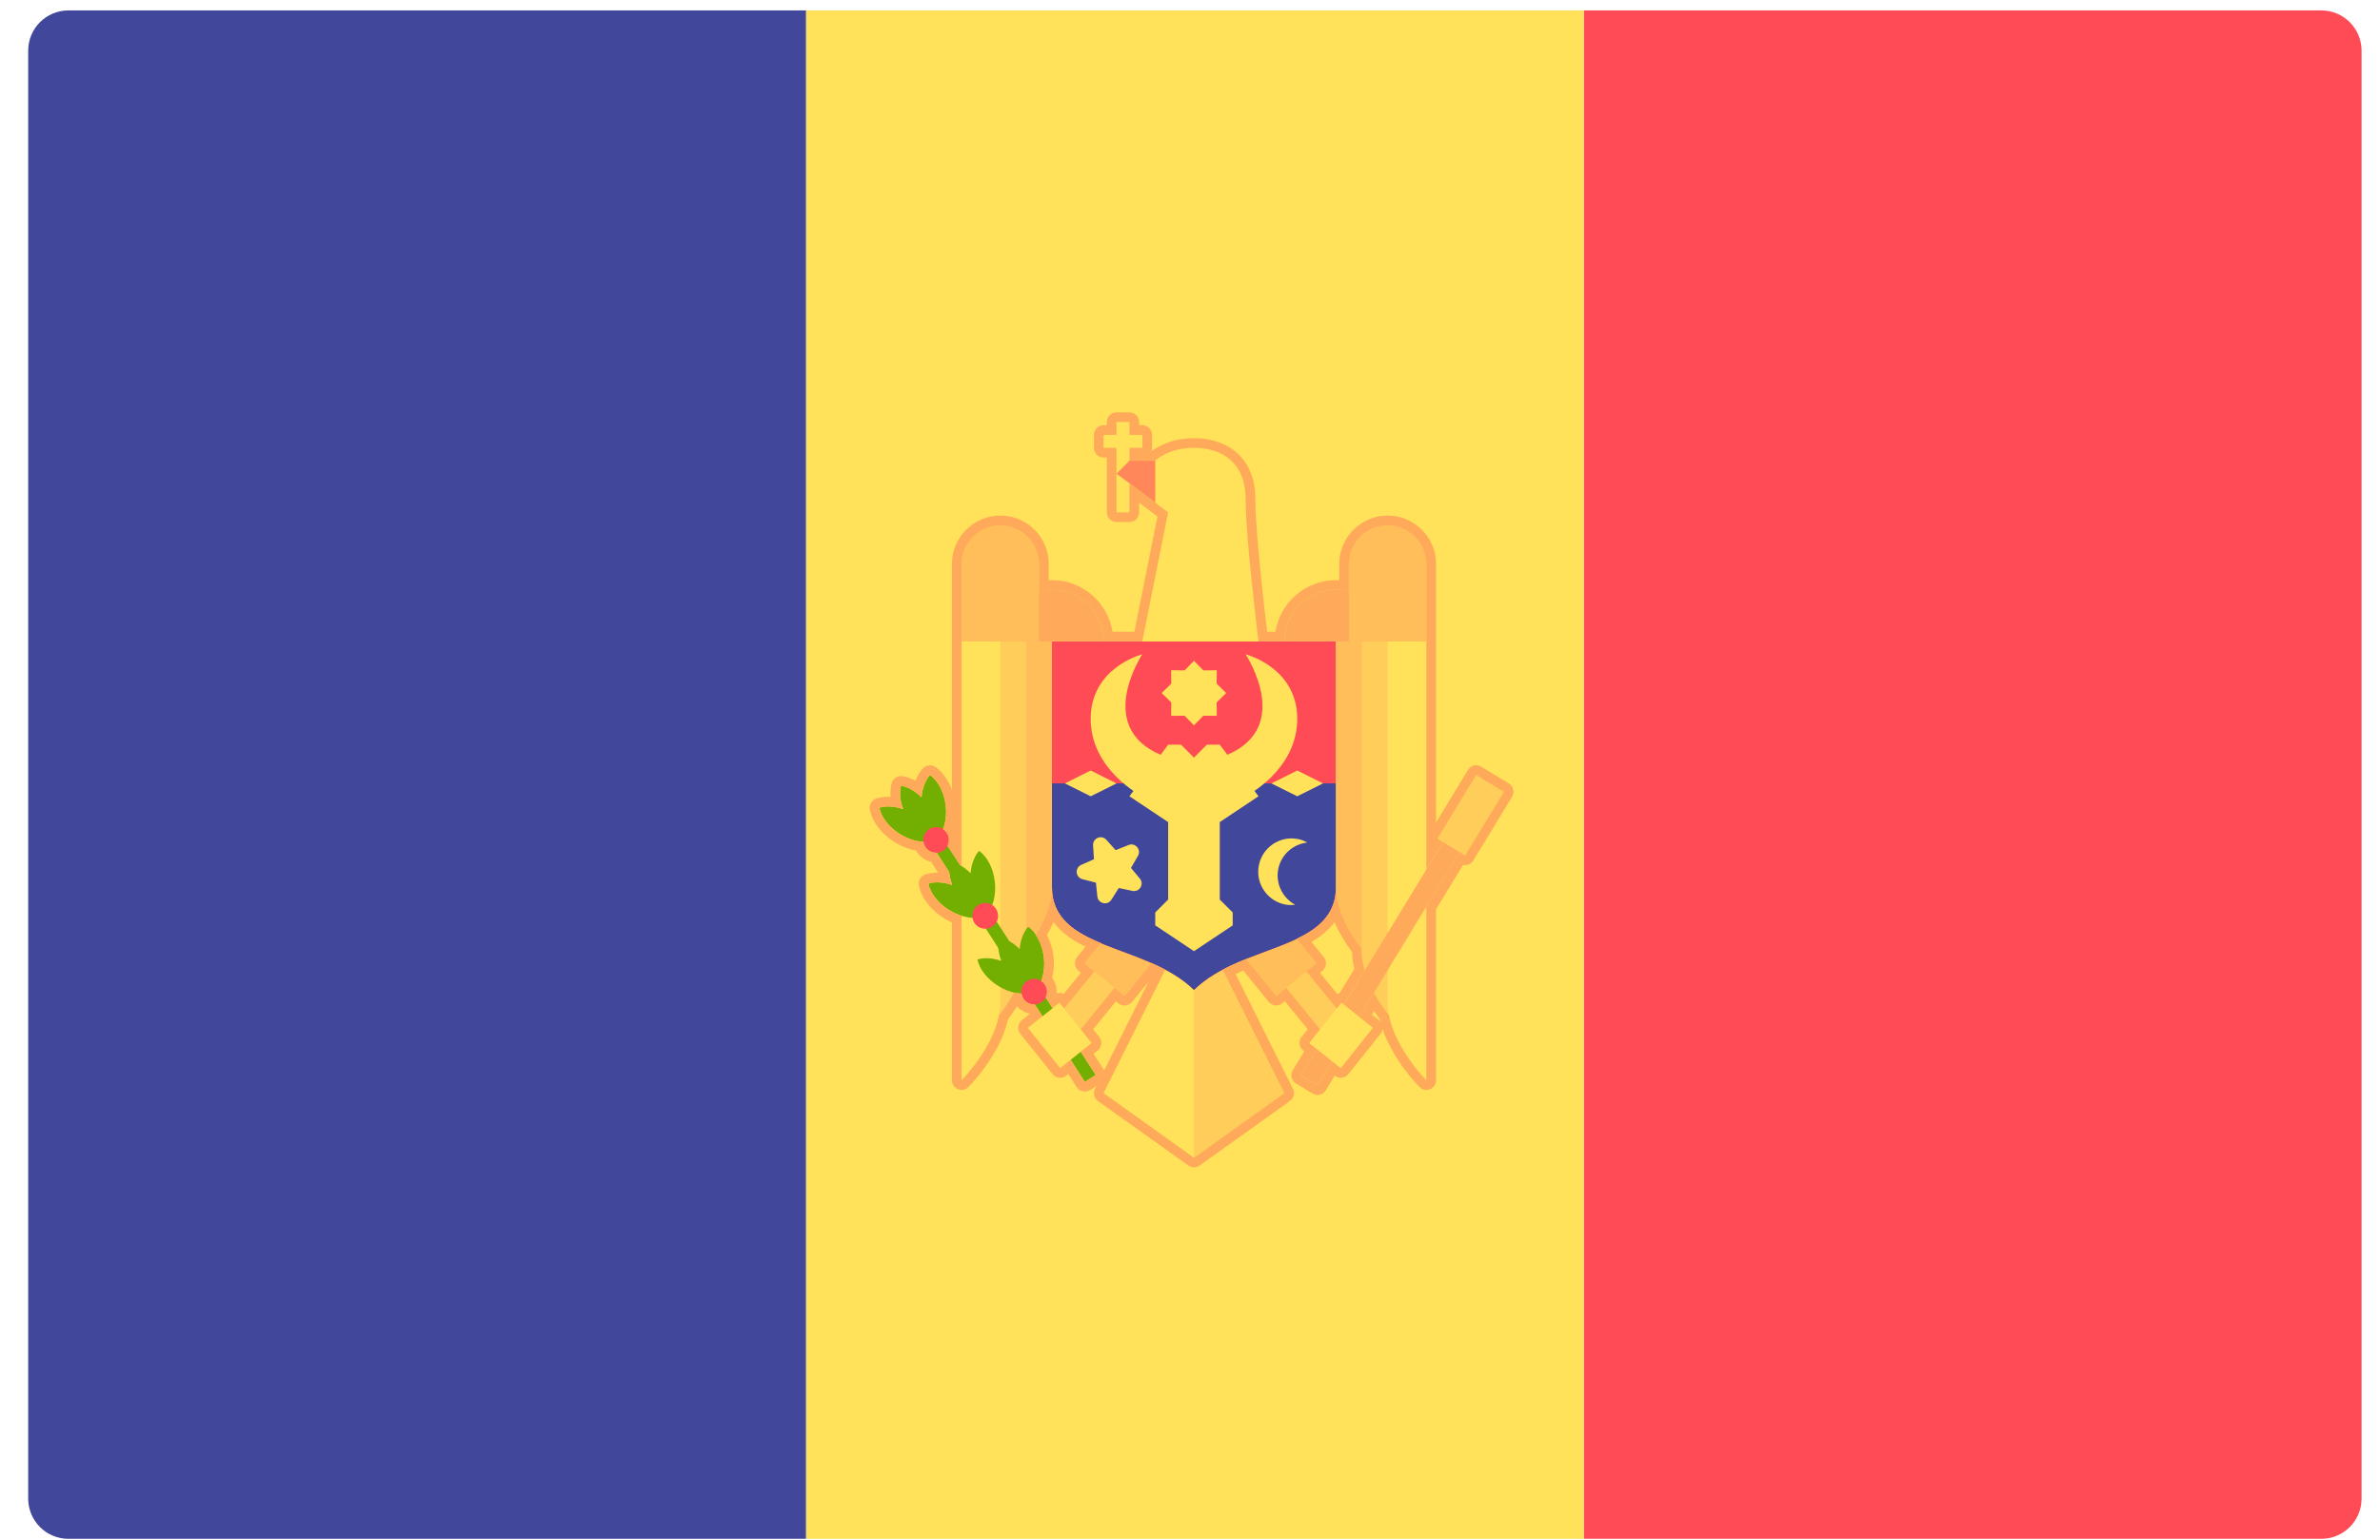 <svg width="51" height="33" viewBox="0 0 51 33" fill="none" xmlns="http://www.w3.org/2000/svg">
<path d="M33.938 0.223H49.742C50.218 0.223 50.605 0.609 50.605 1.085V32.12C50.605 32.596 50.218 32.982 49.742 32.982H33.938V0.223Z" fill="#FF4B55"/>
<path d="M33.938 0.223H17.271V32.982H33.938V0.223Z" fill="#FFE15A"/>
<path d="M1.467 0.223H17.271V32.982H1.467C0.99 32.982 0.604 32.596 0.604 32.12V1.085C0.604 0.609 0.99 0.223 1.467 0.223Z" fill="#41479B"/>
<path d="M28.659 22.51L29.088 22.161L27.134 19.764L26.705 20.114L28.659 22.51Z" fill="#FFCD5A"/>
<path d="M27.349 21.344L28.207 20.645L27.347 19.59L26.489 20.289L27.349 21.344Z" fill="#FFBE5A"/>
<path d="M24.744 20.114L24.315 19.764L22.361 22.161L22.789 22.511L24.744 20.114Z" fill="#FFCD5A"/>
<path d="M24.957 20.289L24.1 19.59L23.24 20.645L24.098 21.344L24.957 20.289Z" fill="#FFBE5A"/>
<path d="M25.032 20.663L23.649 23.43L25.585 24.813V20.94L25.032 20.663Z" fill="#FFE15A"/>
<path d="M26.139 20.663L27.522 23.43L25.585 24.813V20.94L26.139 20.663Z" fill="#FFCD5A"/>
<path d="M21.713 20.663V13.471H22.543C22.543 13.471 22.543 18.174 22.543 19.004C22.543 19.834 21.713 20.663 21.713 20.663Z" fill="#FFBE5A"/>
<path d="M21.159 22.047V13.471H21.989C21.989 13.471 21.989 19.557 21.989 20.387C21.989 21.217 21.159 22.047 21.159 22.047Z" fill="#FFCD5A"/>
<path d="M20.606 23.153V13.471H21.436C21.436 13.471 21.436 20.663 21.436 21.493C21.436 22.323 20.606 23.153 20.606 23.153Z" fill="#FFE15A"/>
<path d="M22.542 13.748C22.542 13.748 22.542 17.69 22.542 19.004C22.542 20.387 24.548 20.202 25.585 21.217C26.623 20.202 28.628 20.387 28.628 19.004C28.628 17.69 28.628 13.748 28.628 13.748H22.542Z" fill="#FF4B55"/>
<path d="M22.542 16.791C22.542 17.666 22.542 18.516 22.542 19.004C22.542 20.387 24.548 20.203 25.585 21.217C26.623 20.202 28.628 20.387 28.628 19.004C28.628 18.516 28.628 17.666 28.628 16.791L22.542 16.791Z" fill="#41479B"/>
<path d="M25.585 20.387L24.755 19.834V19.557L25.032 19.28V17.62L24.202 17.067L25.032 15.961H25.308L25.585 16.238L25.861 15.961H26.138L26.968 17.067L26.138 17.62V19.28L26.415 19.557V19.834L25.585 20.387Z" fill="#FFE15A"/>
<path d="M24.478 14.024C24.478 14.024 23.372 14.301 23.372 15.408C23.372 16.514 24.478 17.067 24.478 17.067L25.032 16.238C23.372 15.684 24.478 14.024 24.478 14.024Z" fill="#FFE15A"/>
<path d="M26.691 14.024C26.691 14.024 27.798 14.301 27.798 15.408C27.798 16.514 26.691 17.067 26.691 17.067L26.138 16.238C27.798 15.684 26.691 14.024 26.691 14.024Z" fill="#FFE15A"/>
<path d="M22.819 16.791L23.372 17.067L23.925 16.791L23.372 16.514L22.819 16.791Z" fill="#FFE15A"/>
<path d="M27.245 16.791L27.798 17.067L28.351 16.791L27.798 16.514L27.245 16.791Z" fill="#FFE15A"/>
<path d="M25.585 14.163L25.786 14.369L26.074 14.365L26.071 14.653L26.276 14.854L26.071 15.055L26.074 15.343L25.786 15.34L25.585 15.546L25.384 15.34L25.096 15.343L25.099 15.055L24.893 14.854L25.099 14.653L25.096 14.365L25.384 14.369L25.585 14.163Z" fill="#FFE15A"/>
<path d="M23.707 17.999L23.906 18.221L24.184 18.111C24.327 18.054 24.462 18.21 24.385 18.344L24.235 18.602L24.426 18.832C24.524 18.951 24.417 19.127 24.266 19.095L23.974 19.033L23.815 19.285C23.732 19.415 23.531 19.368 23.515 19.215L23.484 18.918L23.195 18.844C23.045 18.805 23.028 18.6 23.169 18.537L23.442 18.416L23.423 18.118C23.414 17.964 23.604 17.884 23.707 17.999Z" fill="#FFE15A"/>
<path d="M27.391 18.629C27.452 18.315 27.711 18.092 28.014 18.058C27.952 18.025 27.886 17.997 27.813 17.983C27.425 17.908 27.05 18.162 26.975 18.549C26.9 18.936 27.153 19.311 27.541 19.387C27.614 19.401 27.685 19.4 27.755 19.392C27.487 19.248 27.33 18.944 27.391 18.629Z" fill="#FFE15A"/>
<path d="M24.478 13.748L25.032 10.981L23.925 10.152L24.202 9.875H24.755C24.755 9.875 25.032 9.598 25.585 9.598C26.138 9.598 26.691 9.875 26.691 10.705C26.691 11.534 26.968 13.748 26.968 13.748H24.478V13.748Z" fill="#FFE15A"/>
<path d="M22.543 12.641C21.931 12.641 21.436 13.137 21.436 13.748H23.649C23.649 13.137 23.154 12.641 22.543 12.641Z" fill="#FFAA5A"/>
<path d="M22.266 13.748H20.606V11.906C20.606 11.548 20.896 11.258 21.254 11.258H21.617C21.976 11.258 22.266 11.548 22.266 11.906V13.748Z" fill="#FFBE5A"/>
<path d="M29.458 20.663V13.471H28.628C28.628 13.471 28.628 18.174 28.628 19.004C28.628 19.834 29.458 20.663 29.458 20.663Z" fill="#FFBE5A"/>
<path d="M30.012 22.047V13.471H29.182C29.182 13.471 29.182 19.557 29.182 20.387C29.182 21.217 30.012 22.047 30.012 22.047Z" fill="#FFCD5A"/>
<path d="M30.565 23.153V13.471H29.735C29.735 13.471 29.735 20.663 29.735 21.493C29.735 22.323 30.565 23.153 30.565 23.153Z" fill="#FFE15A"/>
<path d="M28.628 12.641C29.239 12.641 29.735 13.137 29.735 13.748H27.522C27.522 13.137 28.017 12.641 28.628 12.641Z" fill="#FFAA5A"/>
<path d="M28.905 13.748H30.565V11.906C30.565 11.548 30.274 11.258 29.916 11.258H29.553C29.195 11.258 28.905 11.548 28.905 11.906L28.905 13.748Z" fill="#FFBE5A"/>
<path d="M32.108 16.899L31.754 16.683L27.88 23.044L28.234 23.26L32.108 16.899Z" fill="#FFAA5A"/>
<path d="M28.73 22.894L29.421 22.03L28.745 21.489L28.054 22.354L28.73 22.894Z" fill="#FFE15A"/>
<path d="M32.222 16.97L31.631 16.611L30.802 17.974L31.392 18.334L32.222 16.97Z" fill="#FFCD5A"/>
<path d="M23.48 23.038L19.576 16.998L19.343 17.148L23.248 23.189L23.48 23.038Z" fill="#73AF00"/>
<path d="M22.032 19.863C21.933 19.975 21.867 20.146 21.85 20.343C21.714 20.205 21.557 20.117 21.411 20.093C21.373 20.236 21.388 20.415 21.458 20.596C21.272 20.53 21.089 20.52 20.946 20.565C20.986 20.768 21.153 20.99 21.407 21.142C21.662 21.294 21.935 21.335 22.134 21.273L22.191 21.237C22.328 21.081 22.403 20.814 22.369 20.52C22.335 20.226 22.201 19.983 22.032 19.863Z" fill="#73AF00"/>
<path d="M22.162 21.532C22.315 21.532 22.439 21.408 22.439 21.256C22.439 21.103 22.315 20.979 22.162 20.979C22.009 20.979 21.885 21.103 21.885 21.256C21.885 21.408 22.009 21.532 22.162 21.532Z" fill="#FF4B55"/>
<path d="M20.98 18.236C20.881 18.349 20.815 18.52 20.799 18.716C20.662 18.578 20.505 18.491 20.36 18.467C20.321 18.61 20.337 18.789 20.406 18.97C20.22 18.904 20.038 18.894 19.894 18.938C19.935 19.142 20.101 19.364 20.355 19.515C20.61 19.667 20.884 19.708 21.082 19.647L21.139 19.61C21.276 19.454 21.351 19.188 21.317 18.894C21.283 18.599 21.149 18.357 20.98 18.236Z" fill="#73AF00"/>
<path d="M21.111 19.906C21.264 19.906 21.388 19.782 21.388 19.63C21.388 19.477 21.264 19.353 21.111 19.353C20.959 19.353 20.835 19.477 20.835 19.63C20.835 19.782 20.959 19.906 21.111 19.906Z" fill="#FF4B55"/>
<path d="M19.929 16.61C19.83 16.723 19.764 16.893 19.747 17.09C19.611 16.952 19.454 16.865 19.308 16.841C19.27 16.984 19.285 17.163 19.355 17.344C19.169 17.278 18.986 17.268 18.843 17.312C18.884 17.516 19.05 17.737 19.304 17.889C19.559 18.041 19.832 18.082 20.031 18.021L20.088 17.984C20.225 17.828 20.3 17.562 20.266 17.267C20.232 16.973 20.098 16.731 19.929 16.61Z" fill="#73AF00"/>
<path d="M20.06 18.28C20.212 18.28 20.336 18.156 20.336 18.004C20.336 17.851 20.212 17.727 20.06 17.727C19.907 17.727 19.783 17.851 19.783 18.004C19.783 18.156 19.907 18.28 20.06 18.28Z" fill="#FF4B55"/>
<path d="M23.394 22.355L22.703 21.491L22.027 22.031L22.718 22.895L23.394 22.355Z" fill="#FFE15A"/>
<path d="M24.203 9.046H23.925V10.982H24.203V9.046Z" fill="#FFE15A"/>
<path d="M24.478 9.322H23.648V9.599H24.478V9.322Z" fill="#FFE15A"/>
<path d="M23.926 10.152L24.756 10.774V9.875H24.202L23.926 10.152Z" fill="#FF875A"/>
<path d="M24.202 9.045V9.322H24.479V9.598H24.202V9.875H24.755C24.755 9.875 25.032 9.598 25.585 9.598C26.138 9.598 26.692 9.875 26.692 10.705C26.692 11.535 26.968 13.748 26.968 13.748H27.521C27.521 13.136 28.017 12.641 28.628 12.641C28.724 12.641 28.816 12.657 28.905 12.68V12.088C28.905 11.63 29.276 11.258 29.735 11.258C30.193 11.258 30.564 11.63 30.564 12.088V13.471V13.748V18.633L30.922 18.046L30.804 17.974L31.634 16.611L31.752 16.683L31.929 16.791L32.224 16.971L31.394 18.334L31.276 18.262L30.564 19.432V23.154C30.564 23.154 29.904 22.491 29.762 21.758C29.661 21.628 29.545 21.463 29.442 21.275L29.126 21.795L29.42 22.03L28.729 22.895L28.546 22.748L28.233 23.262L27.879 23.046L28.219 22.487L28.054 22.355L28.289 22.06L27.563 21.17L27.349 21.345L26.703 20.553C26.532 20.622 26.362 20.698 26.198 20.784L27.521 23.43L25.585 24.814L23.648 23.43L24.971 20.784C24.874 20.732 24.774 20.683 24.673 20.639L24.098 21.345L23.883 21.17L23.157 22.06L23.392 22.355L23.158 22.542L23.479 23.039L23.246 23.189L22.94 22.716L22.717 22.894L22.026 22.03L22.337 21.782L22.172 21.527C22.168 21.527 22.164 21.527 22.16 21.527C22.07 21.527 21.981 21.487 21.929 21.406C21.906 21.371 21.894 21.333 21.889 21.295C21.837 21.292 21.784 21.284 21.729 21.271C21.626 21.461 21.509 21.628 21.407 21.758C21.266 22.491 20.605 23.154 20.605 23.154V19.625C20.522 19.599 20.438 19.565 20.355 19.516C20.1 19.364 19.934 19.142 19.894 18.939C19.952 18.921 20.017 18.912 20.085 18.912C20.186 18.912 20.295 18.931 20.406 18.97C20.37 18.876 20.349 18.783 20.342 18.695L20.07 18.275C20.066 18.275 20.062 18.275 20.058 18.275C19.968 18.275 19.879 18.235 19.826 18.153C19.804 18.118 19.792 18.08 19.786 18.042C19.633 18.033 19.465 17.986 19.304 17.89C19.049 17.738 18.883 17.516 18.843 17.312C18.901 17.294 18.965 17.285 19.034 17.285C19.135 17.285 19.244 17.305 19.355 17.344C19.285 17.163 19.269 16.984 19.308 16.841C19.454 16.865 19.61 16.953 19.747 17.09C19.763 16.894 19.829 16.723 19.928 16.61C20.098 16.731 20.231 16.973 20.265 17.268C20.287 17.455 20.261 17.627 20.206 17.771C20.239 17.792 20.268 17.818 20.291 17.853C20.346 17.938 20.344 18.04 20.302 18.125L20.574 18.546C20.584 18.551 20.595 18.558 20.605 18.565V13.748V13.472V12.088C20.605 11.63 20.977 11.258 21.435 11.258C21.894 11.258 22.265 11.63 22.265 12.088V12.681C22.354 12.658 22.446 12.642 22.542 12.642C23.153 12.642 23.648 13.137 23.648 13.748H24.478L25.031 10.982L24.755 10.774L24.201 10.359V10.982H23.925V9.599H23.648V9.322H23.925V9.045H24.203L24.202 9.045ZM28.643 21.618L28.745 21.49L28.799 21.533L29.245 20.801C29.206 20.665 29.181 20.526 29.181 20.387C29.181 20.373 29.181 20.355 29.181 20.338C28.94 20.021 28.628 19.513 28.628 19.004C28.628 19.586 28.271 19.89 27.781 20.123L28.207 20.646L27.992 20.82L28.643 21.618ZM22.554 21.608L22.702 21.49L22.804 21.617L23.454 20.82L23.24 20.645L23.592 20.213C23.001 19.966 22.542 19.664 22.542 19.004C22.542 19.374 22.377 19.744 22.194 20.04C22.281 20.168 22.346 20.331 22.368 20.52C22.39 20.707 22.364 20.879 22.309 21.023C22.342 21.044 22.371 21.07 22.394 21.105C22.449 21.19 22.447 21.292 22.405 21.377L22.554 21.608ZM24.202 8.838H23.925C23.811 8.838 23.718 8.93 23.718 9.045V9.114H23.649C23.534 9.114 23.442 9.207 23.442 9.322V9.598C23.442 9.713 23.534 9.806 23.649 9.806H23.718V10.981C23.718 11.096 23.811 11.189 23.925 11.189H24.202C24.317 11.189 24.41 11.096 24.41 10.981V10.774L24.631 10.94L24.803 11.069L24.308 13.54H23.84C23.74 12.914 23.196 12.434 22.542 12.434C22.519 12.434 22.496 12.434 22.473 12.436V12.088C22.473 11.516 22.008 11.05 21.436 11.05C20.864 11.05 20.398 11.516 20.398 12.088V13.471V13.748V16.929C20.323 16.723 20.201 16.55 20.049 16.441C20.013 16.415 19.971 16.403 19.929 16.403C19.871 16.403 19.814 16.427 19.773 16.473C19.709 16.545 19.657 16.634 19.617 16.733C19.527 16.684 19.433 16.651 19.341 16.636C19.33 16.634 19.319 16.633 19.308 16.633C19.216 16.633 19.133 16.695 19.108 16.787C19.084 16.877 19.075 16.976 19.083 17.079C19.067 17.078 19.05 17.077 19.034 17.077C18.945 17.077 18.86 17.09 18.782 17.114C18.68 17.145 18.619 17.248 18.639 17.352C18.693 17.623 18.902 17.891 19.198 18.067C19.334 18.148 19.482 18.204 19.633 18.232C19.639 18.243 19.645 18.254 19.652 18.265C19.721 18.37 19.827 18.443 19.95 18.47L20.101 18.704C20.096 18.704 20.091 18.704 20.086 18.704C19.996 18.704 19.911 18.716 19.833 18.74C19.731 18.771 19.67 18.874 19.691 18.978C19.744 19.25 19.953 19.517 20.249 19.693C20.296 19.722 20.345 19.747 20.398 19.769V23.153C20.398 23.237 20.449 23.312 20.526 23.344C20.552 23.355 20.579 23.36 20.606 23.36C20.66 23.36 20.713 23.339 20.753 23.299C20.781 23.271 21.432 22.611 21.601 21.846C21.671 21.754 21.735 21.662 21.794 21.569C21.861 21.646 21.951 21.7 22.052 21.722L22.061 21.736L21.897 21.867C21.854 21.901 21.827 21.951 21.821 22.006C21.814 22.061 21.83 22.116 21.865 22.159L22.556 23.023C22.59 23.066 22.64 23.094 22.695 23.1C22.702 23.101 22.71 23.101 22.718 23.101C22.765 23.101 22.81 23.085 22.847 23.056L22.891 23.02L23.073 23.301C23.103 23.347 23.15 23.38 23.203 23.391C23.218 23.394 23.232 23.396 23.247 23.396C23.287 23.396 23.326 23.384 23.36 23.362L23.494 23.276L23.463 23.337C23.418 23.428 23.445 23.539 23.528 23.598L25.465 24.981C25.501 25.007 25.543 25.02 25.585 25.02C25.628 25.02 25.67 25.007 25.706 24.981L27.642 23.598C27.725 23.539 27.753 23.428 27.707 23.337L26.477 20.876C26.529 20.852 26.584 20.827 26.641 20.802L27.188 21.475C27.229 21.525 27.289 21.551 27.349 21.551C27.395 21.551 27.442 21.536 27.48 21.504L27.534 21.461L28.023 22.06L27.892 22.224C27.858 22.267 27.842 22.322 27.848 22.376C27.854 22.431 27.882 22.481 27.925 22.515L27.948 22.534L27.702 22.937C27.642 23.035 27.674 23.162 27.771 23.222L28.126 23.438C28.159 23.457 28.196 23.468 28.234 23.468C28.25 23.468 28.267 23.466 28.283 23.462C28.336 23.449 28.382 23.415 28.411 23.368L28.601 23.056C28.639 23.086 28.685 23.101 28.73 23.101C28.791 23.101 28.851 23.074 28.892 23.023L29.583 22.158C29.608 22.127 29.623 22.089 29.627 22.052C29.852 22.726 30.392 23.273 30.418 23.299C30.458 23.339 30.511 23.36 30.565 23.36C30.592 23.36 30.619 23.355 30.644 23.344C30.722 23.312 30.773 23.236 30.773 23.152V19.489L31.352 18.536C31.366 18.539 31.381 18.541 31.395 18.541C31.465 18.541 31.533 18.505 31.572 18.441L32.402 17.078C32.431 17.031 32.44 16.974 32.426 16.921C32.413 16.867 32.38 16.821 32.333 16.792L32.037 16.613L31.86 16.505L31.742 16.433C31.708 16.412 31.671 16.402 31.634 16.402C31.564 16.402 31.496 16.438 31.457 16.502L30.773 17.627V13.747V13.47V12.088C30.773 11.516 30.307 11.05 29.735 11.05C29.163 11.05 28.698 11.516 28.698 12.088V12.436C28.675 12.434 28.652 12.434 28.629 12.434C27.975 12.434 27.431 12.914 27.331 13.54H27.153C27.087 12.995 26.9 11.375 26.9 10.704C26.9 9.736 26.221 9.391 25.586 9.391C25.115 9.391 24.812 9.57 24.682 9.667H24.675C24.682 9.646 24.687 9.622 24.687 9.598V9.321C24.687 9.207 24.594 9.114 24.479 9.114H24.41V9.045C24.41 8.93 24.317 8.838 24.202 8.838ZM22.435 20.04C22.488 19.947 22.535 19.854 22.575 19.764C22.747 19.996 22.996 20.161 23.261 20.291L23.079 20.514C23.045 20.557 23.028 20.612 23.034 20.666C23.04 20.721 23.067 20.772 23.109 20.806L23.163 20.85L22.793 21.303C22.772 21.293 22.749 21.286 22.725 21.283C22.717 21.282 22.71 21.282 22.702 21.282C22.681 21.282 22.661 21.285 22.642 21.291C22.651 21.187 22.626 21.082 22.568 20.992C22.561 20.981 22.554 20.971 22.546 20.96C22.583 20.812 22.593 20.654 22.574 20.496C22.556 20.334 22.508 20.179 22.435 20.04ZM28.102 20.189C28.285 20.082 28.462 19.947 28.597 19.766C28.703 20.008 28.842 20.228 28.974 20.407C28.976 20.523 28.991 20.642 29.022 20.768L28.707 21.286C28.689 21.289 28.671 21.295 28.654 21.303L28.284 20.85L28.338 20.806C28.38 20.771 28.407 20.721 28.413 20.666C28.419 20.612 28.402 20.557 28.367 20.514L28.102 20.189ZM24.098 21.552C24.158 21.552 24.218 21.526 24.259 21.475L24.609 21.046L23.662 22.94C23.659 22.935 23.657 22.93 23.654 22.926L23.434 22.587L23.523 22.516C23.566 22.482 23.593 22.431 23.599 22.377C23.606 22.322 23.59 22.267 23.555 22.224L23.425 22.061L23.913 21.461L23.967 21.505C24.006 21.537 24.052 21.552 24.098 21.552ZM29.398 21.746L29.443 21.672C29.483 21.73 29.525 21.789 29.569 21.847C29.573 21.864 29.577 21.881 29.581 21.899C29.572 21.887 29.562 21.877 29.55 21.868L29.398 21.746Z" fill="#FFAA5A"/>
</svg>
